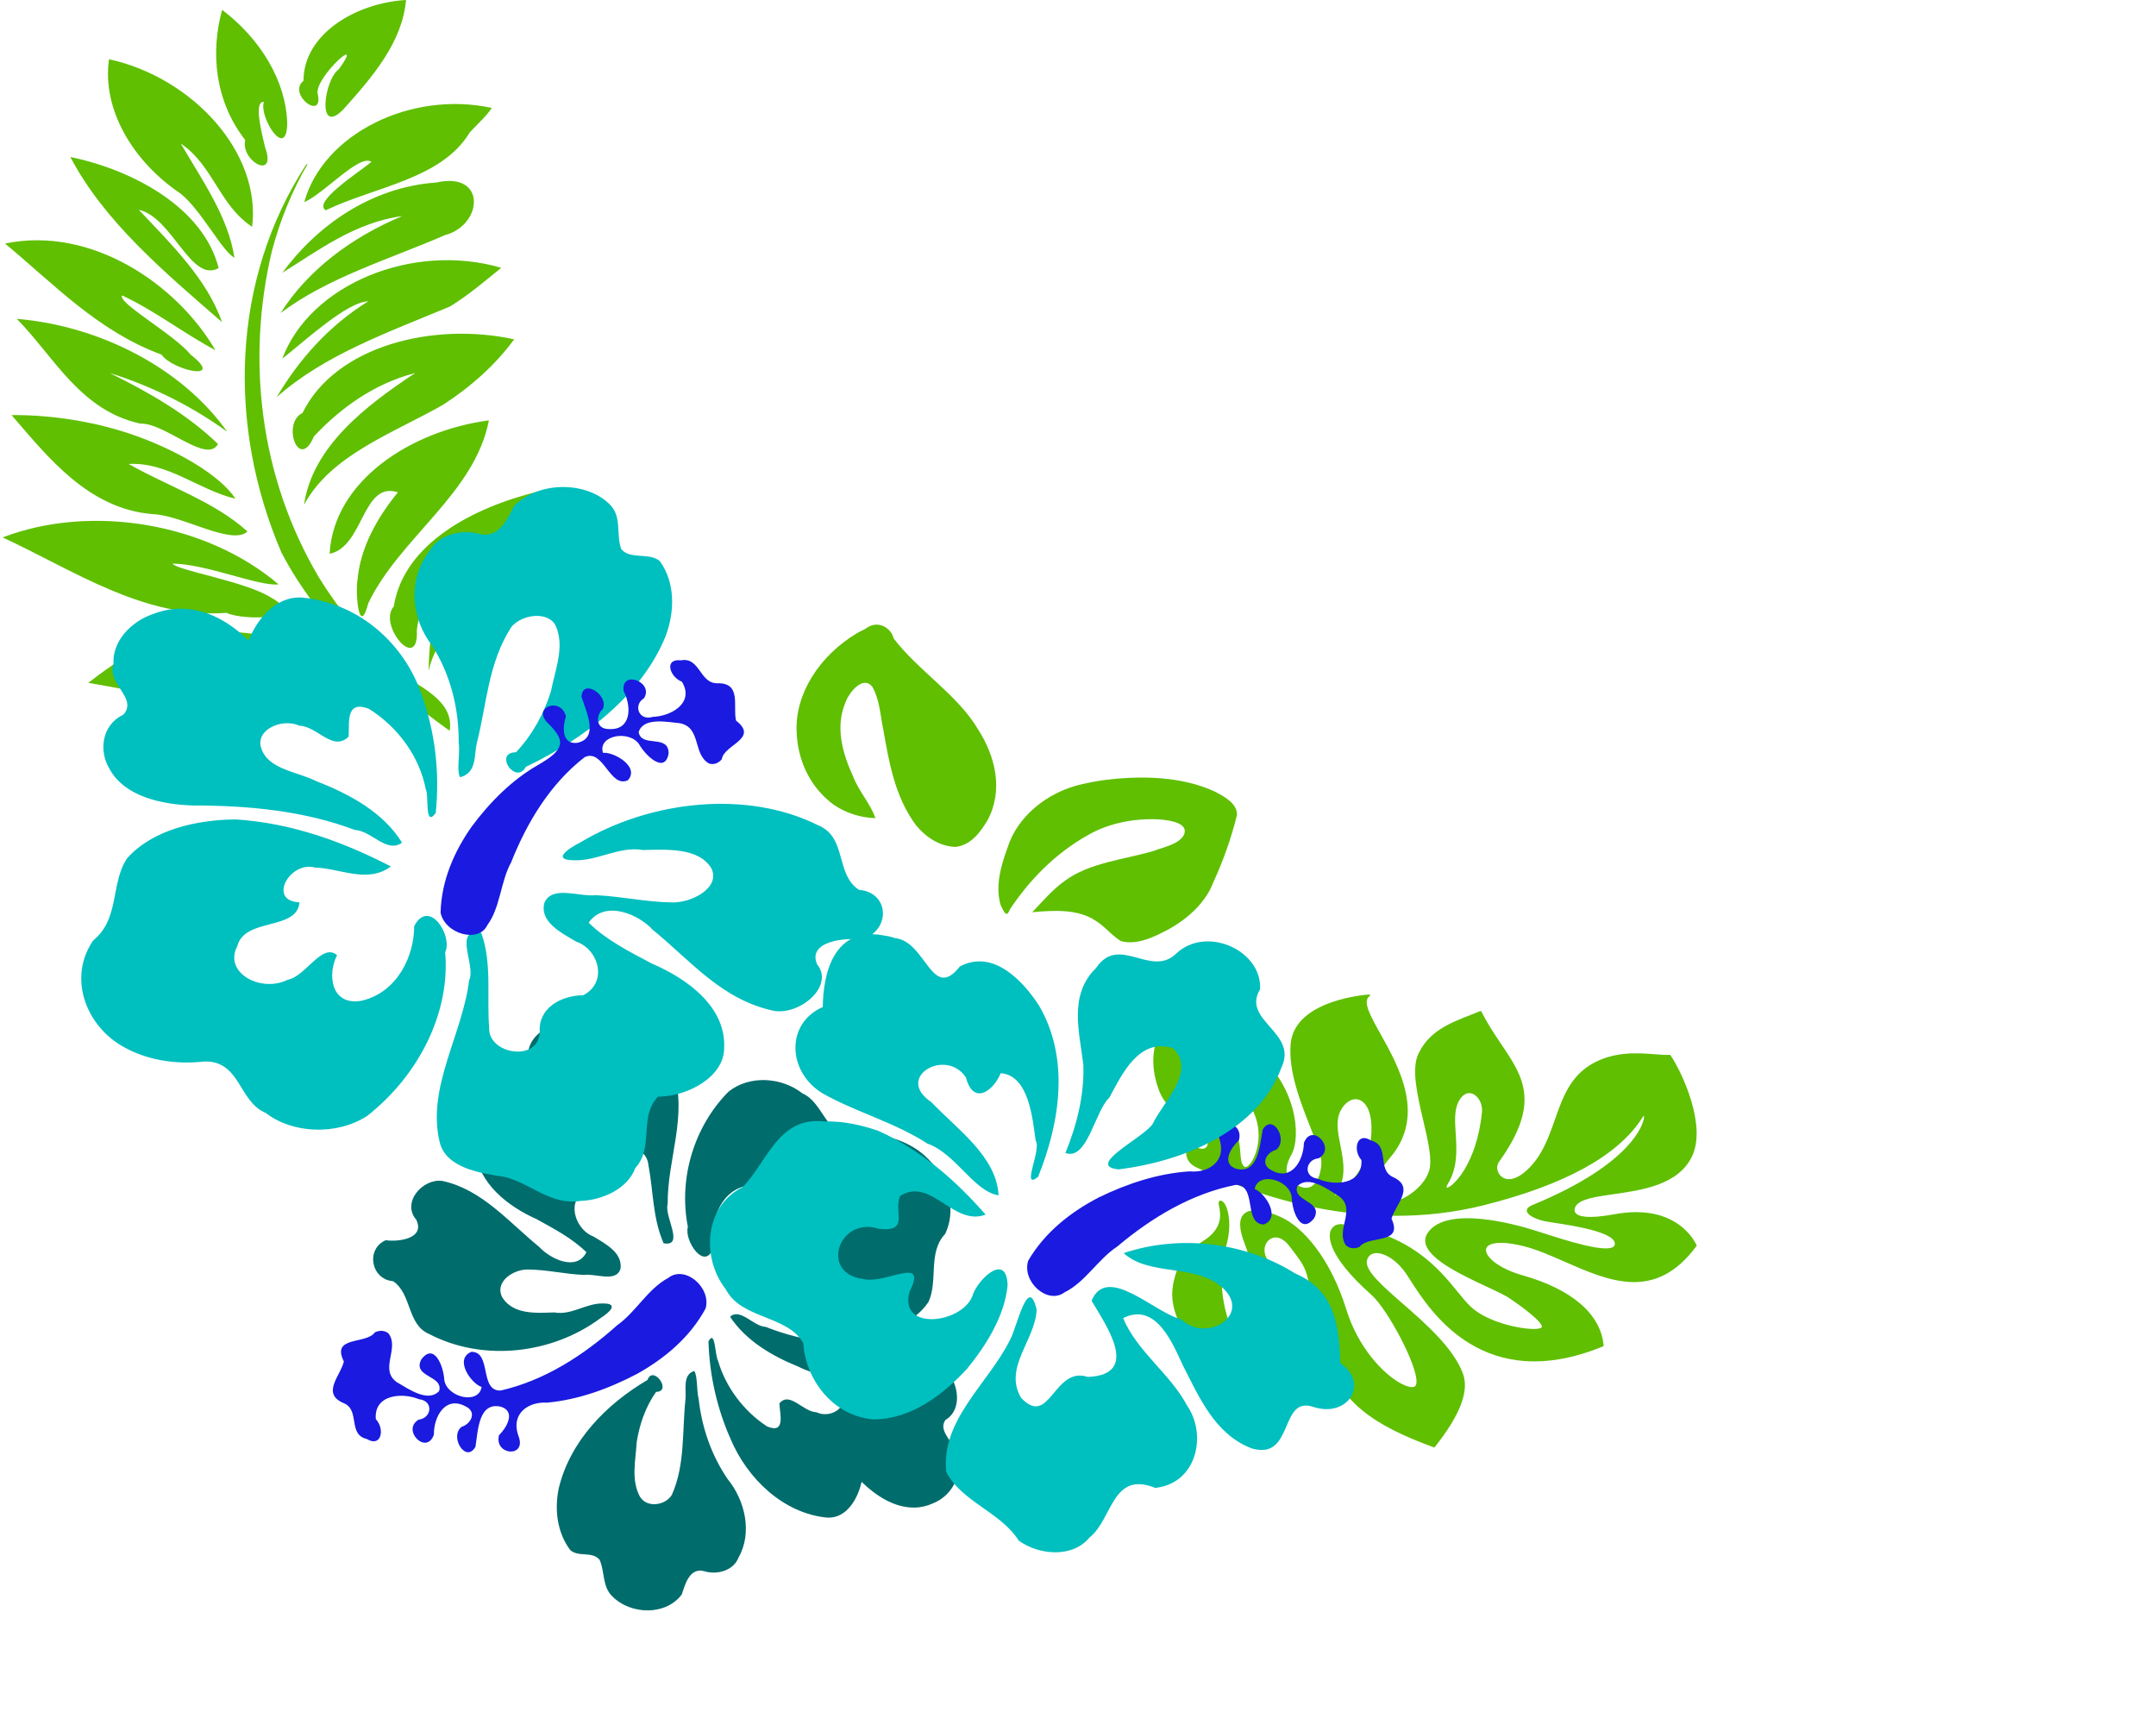 <svg xmlns="http://www.w3.org/2000/svg" xmlns:xlink="http://www.w3.org/1999/xlink" id="Layer_1" width="355" height="284" x="0" y="0" baseProfile="tiny" version="1.1" viewBox="0 0 355 284" xml:space="preserve"><g><title>Layer 1</title><g id="g3876" transform="matrix(-1.881 -2.26 2.35 -1.809 229.296 1774.83)"><g id="g3878"><g id="g3884"><g id="g3886"><path id="path3894" fill="#5FBF00" d="M426.175,345.544c0.548,0.385,1.064,0.748,1.292,1.214 c0.203,0.413,0.169,0.741-0.093,0.9c-0.311,0.19-0.831,0.081-1.161-0.241c-2.135-2.088-2.311-3.89-2.163-4.162 c0.011-0.021,0.021-0.027,0.023-0.027l0.001,0c0.001,0,0.055,0.006,0.126,0.191C424.585,344.426,425.43,345.02,426.175,345.544 M427.545,339.011c-0.058-0.45-0.032-0.74-0.003-0.854c0.285,1.105,1.182,1.581,2.05,2.041c0.641,0.34,1.247,0.661,1.512,1.215 c0.236,0.493,0.195,0.953-0.102,1.17c-0.31,0.227-0.824,0.15-1.377-0.206C428.002,341.329,427.63,339.674,427.545,339.011 M432.659,335.647c0.48,0.33,1.138,0.781,2.336,0.751c0.692-0.017,1.087,0.155,1.113,0.485 c0.027,0.347-0.361,0.768-0.602,0.814c-1.679,0.324-2.718-0.608-3.087-1.023c-0.464-0.522-0.667-1.087-0.567-1.287 c0.02-0.037,0.047-0.057,0.087-0.061C432.161,335.303,432.381,335.455,432.659,335.647 M421.216,330.78L421.216,330.78 L421.216,330.78z M416.74,345.64c-2.394,1.21-4.871,2.461-3.799,6.186c0.003,0.013,0.013,0.022,0.026,0.026 c0.102,0.031,2.542,0.715,4.183-2.397c0.704-1.335,1.138-1.62,1.378-1.623c0.175-0.004,0.265,0.151,0.296,0.216 c0.203,0.441-0.235,1.192-0.741,2.061c-0.803,1.377-1.802,3.09-1.021,4.687c0.864,1.77,4.142,2.596,5.238,2.696 c0.018,0.002,0.035-0.005,0.044-0.019c0.136-0.192,0.328-0.397,0.551-0.633c0.619-0.659,1.466-1.561,1.688-2.914 c0.235-1.429-0.46-2.516-1.196-3.667c-0.622-0.972-1.265-1.978-1.294-3.212c-0.014-0.612,0.212-1.02,0.608-1.088 c0.314-0.054,0.638,0.13,0.722,0.41c1.173,3.89,2.931,4.066,5.156,4.289c0.675,0.068,1.374,0.137,2.126,0.313 c0.012,0.002,0.024,0.001,0.035-0.005c0.01-0.005,0.018-0.015,0.021-0.025l0.155-0.534c0.361-1.219,0.701-2.369,0.065-3.628 c-0.428-0.848-1.804-1.519-3.134-2.168c-0.924-0.451-1.797-0.877-2.249-1.321c-0.682-0.668-0.726-2.124-0.308-2.885 c0.114-0.206,0.312-0.451,0.615-0.444c0.384,0.008,1.082,0.271,1.437,1.939c0.642,3.014,3.75,3.586,5.808,3.963 c1.217,0.224,2.097,0.386,2.063,0.902c-0.001,0.018,0.011,0.034,0.03,0.038c0.018,0.005,0.039-0.002,0.05-0.017 c0.024-0.033,2.335-3.341,0.504-5.101c-1.123-1.079-2.937-1.664-4.395-2.134c-0.899-0.29-1.677-0.541-1.991-0.826 c-0.481-0.436-0.727-0.905-0.658-1.257c0.038-0.197,0.173-0.355,0.403-0.469c0.337-0.17,0.624-0.216,0.876-0.14 c0.326,0.098,0.594,0.399,0.816,0.922c0.446,1.046,2.926,2.725,5.88,2.075c2.726-0.6,3.498,0.014,3.913,0.344l0.114,0.087 c0.01,0.009,0.024,0.011,0.038,0.008c0.014-0.003,0.025-0.012,0.031-0.023c0.281-0.531,0.661-2.101,0.043-3.565 c-0.459-1.087-1.352-1.864-2.653-2.31c-0.945-0.324-1.856-0.03-2.587,0.206c-0.554,0.179-0.992,0.32-1.257,0.139 c-0.22-0.149-0.315-0.299-0.283-0.443c0.041-0.181,0.278-0.308,0.385-0.34c0.124-0.037,0.203-0.113,0.226-0.214 c0.033-0.153-0.07-0.339-0.259-0.462c-0.119-0.078-0.444-0.238-0.886-0.035c-3.119,1.426-8.766,4.744-11.534,10.945 c-1.859,4.164-2.38,7.47-1.548,9.826c0.028,0.08,0.053,0.153,0.059,0.191c-0.023-0.008-0.067-0.032-0.142-0.116 c-0.171-0.191-1.62-2.032-0.027-7.801c0.071-0.256,0.043-0.417-0.084-0.481c-0.245-0.124-0.773,0.186-1.067,0.425l-0.365,0.325 c-0.744,0.68-2.489,2.272-3.013,1.855c-0.064-0.05-0.09-0.113-0.083-0.191c0.055-0.594,1.991-1.839,3.029-2.508l0.378-0.245 c0.977-0.639,4.118-2.865,3.561-4.644c-0.081-0.262-0.25-0.44-0.502-0.53c-0.888-0.318-2.649,0.52-3.935,1.132 c-0.554,0.264-1.033,0.491-1.293,0.554c-0.842,0.251-2.162,0.556-2.353,0.361c-0.026-0.027-0.02-0.086,0.017-0.167 c0.248-0.539,1.916-1.988,3.308-2.154c0.328-0.039,0.705-0.035,1.142-0.031c1.645,0.016,4.134,0.041,6.889-2.499 c0.225-0.207,0.281-0.488,0.147-0.733c-0.143-0.26-0.872-1.069-4.266-0.557c-1.189,0.18-4.813-0.557-5.451-1.221 c-0.076-0.079-0.103-0.154-0.08-0.22c0.054-0.151,0.258-0.308,0.577-0.441c1.056-0.442,3.114-0.545,5.138,0.276 c2.955,1.2,5.217,1.054,6.348,0.517c0.341-0.162,1.449-0.742,1.432-1.431c-0.011-0.421-0.447-0.776-1.296-1.057 c-2.653-0.876-4.482-2.555-4.625-3.374c-0.028-0.159,0.007-0.278,0.103-0.356c0.033-0.027,0.145-0.049,0.358-0.029 c1.06,0.096,3.252,0.952,4.624,2.847c0.754,1.043,1.673,1.49,2.057,1.463c0.108-0.008,0.156-0.05,0.177-0.086 c0.06-0.099-0.058-0.162-0.221-0.251c-0.397-0.215-1.137-0.616-0.981-1.98c0.107-0.937-0.046-1.595-0.526-2.268 c-0.689-0.965-1.408-1.67-4.402-1.948c-0.035,0-3.547-0.097-3.986-0.178c-0.02-0.005-0.042,0.005-0.051,0.023 c-0.335,0.62-0.935,3.399,0.154,4.303c0.04,0.176,0.59,2.096,5.683,2.218c0.369,0.008,0.68,0.186,0.834,0.474 c0.122,0.229,0.111,0.483-0.028,0.663c-0.156,0.203-0.464,0.304-0.866,0.285l-0.26-0.012c-1.254-0.057-1.303-0.059-2.846-0.895 c-4.207-2.279-6.096-2.83-10.76-0.075c-0.017,0.009-0.024,0.026-0.02,0.042c0.555,2.24,1.316,3.492,2.325,3.829 c1.479,0.494,3.525,0.166,5.168-0.098c1.498-0.24,2.792-0.447,3.133,0.036c0.143,0.203,0.143,0.417-0.001,0.618 c-0.243,0.339-0.931,0.645-1.923,0.562l-0.448-0.051c-2.089-0.262-7.638-0.955-9.537,5.887 c-0.004,0.015,0.002,0.03,0.015,0.039c1.487,0.999,3.582,0.656,5.9-0.965c1.126-0.789,2.126-0.938,2.405-0.625 c0.204,0.228,0.035,0.806-1.112,1.679C418.276,344.863,417.529,345.241,416.74,345.64"/></g></g></g></g><path id="svg_1" fill="#006C6C" d="M86.991,172.998c0.543-2.744,3.344-4.387,6.024-4.512c3.503-0.668,6.248,2.324,9.465,3.157 c3.127,0.479,7.238,1.187,8.372,4.679c2.441,7.324-0.999,14.582-0.913,21.907c-0.636,1.956,2.877,7.07-0.667,6.462 c-1.818-4.095-1.689-8.633-2.511-12.918c-0.315-3.546-6.492-4.615-6.116-0.439c0.559,3.139-1.824,4.928-4.634,5.015 c-2.755,1.797-1.089,6.222,1.728,7.24c1.936,1.184,4.771,2.635,4.438,5.272c-0.688,2.358-4.094,0.764-6.018,1.043 c-3.08-0.129-6.134-0.875-9.203-0.891c-2.377-0.086-5.664,2.044-4.215,4.648c1.827,2.819,5.631,2.516,8.51,2.412 c2.854,0.524,5.236-1.541,8.031-1.472c2.791-0.021,0.935,1.572-0.41,2.416c-7.778,5.815-19.168,7.316-28.201,2.616 c-3.701-1.573-2.819-6.585-5.944-8.696c-3.651-0.303-4.552-5.29-1.217-6.751c2.004,0.307,6.563-0.222,5.026-3.376 c-2.461-2.868,1.097-6.85,4.313-6.381c6.511,1.397,10.97,6.815,15.926,10.856c1.873,2.025,6.197,4.071,7.779,0.881 c-2.376-2.323-5.349-3.874-8.228-5.459c-4.677-2.09-9.602-5.885-10.031-11.318c-0.493-3.931,3.552-6.643,7.127-6.701 C87.456,179.824,85.017,175.885,86.991,172.998L86.991,172.998z M106.612,227.191c0.914-2.539,4.143,1.92,1.414,1.967 c-1.72,2.44-2.732,5.336-3.193,8.299c-0.158,2.94-0.963,6.108,0.514,8.912c1.162,1.992,4.251,1.47,5.277-0.263 c2.209-4.915,1.682-10.509,2.25-15.784c0.144-1.584-0.521-4.008,1.453-4.613c0.571,1.021,0.34,3.19,0.717,4.642 c0.514,4.642,2.08,9.22,4.756,13.146c2.932,3.58,4.088,8.887,1.816,12.916c-0.84,2.185-3.564,2.934-5.721,2.248 c-2.371-0.582-3.087,2.201-3.634,3.838c-2.591,3.51-8.396,3.414-11.476,0.285c-1.646-1.623-1.178-4.074-2.067-5.996 c-1.235-1.455-3.447-0.362-4.821-1.586c-2.189-2.903-2.609-6.746-1.902-10.139C93.856,237.225,99.858,231.17,106.612,227.191 L106.612,227.191z M140.571,219.736c4.574-0.104,9.687-1.453,12.311-5.385c1.62-3.502-0.142-8.165,2.737-11.189 c2.403-4.974-0.404-11.304-5.058-14.176c-3.117-1.908-6.696-2.565-10.235-2.066c-4.311,0.164-4.752-5.426-8.187-6.896 c-3.481-2.743-8.806-3.026-12.187-0.29c-5.631,5.668-8.277,14.235-6.688,22.262c-0.674,2.244,2.812,7.352,4.136,3.502 c-0.49-3.949,0.883-8.984,5.09-10.168c3.618-0.765,4.537,3.562,3.674,6.141c2.016,1.741,3.418-2.943,5.51-3.379 c2.918-1.842,7.832,0.811,6.592,4.472c-0.438,3.962-6.912,2.119-6.74,6.023c3.896,0.127,1.822,5.643-1.297,4.723 c-2.99-0.062-6.562-2.153-9.064,0.241C127.19,216.789,133.753,219.345,140.571,219.736L140.571,219.736z M150.587,248.203 c1.05-0.012,2.082-0.265,3.021-0.691c2.72-1.078,4.607-3.887,4.053-6.891c0.56-2.614-3.525-4.609-1.988-6.84 c2.519-1.477,2.285-5.106,0.764-7.354c-2.208-3.681-6.735-4.78-10.687-4.854c-6.633,0.07-13.404-0.617-19.686-3.125 c-1.998-0.063-4.188-3.186-5.852-1.662c2.64,3.978,6.947,6.478,11.273,8.227c2.415,1.277,5.922,1.511,7.104,4.359 c1.105,2.557-2.041,4.186-4.182,3.127c-2.142-0.027-4.408-3.519-6.07-1.441c0.047,1.684,1.09,5.1-2.036,3.785 c-3.841-2.516-6.808-6.454-8.082-10.84c-0.49-0.795-0.446-5.275-1.562-3.155c0.156,5.479,1.387,11.007,3.65,16.089 c2.73,6.475,8.65,12.215,15.865,12.92c3.268,0.186,5.076-3.148,5.695-5.884C144.221,246.244,147.241,248.255,150.587,248.203 L150.587,248.203z"/><path id="path3416-4" fill="#5FBF00" d="M45.868,96.208c-3.205,0.383-11.925-3.378-17.465-3.419 c0.59,1.09,11.905,2.895,16.145,5.548c6.66,3.66-4.377,3.917-7.262,2.561c-13.593,1.021-25.244-7.06-36.849-12.417 C14.961,82.911,33.929,86.055,45.868,96.208z M1.902,68.34c5.996-0.041,12.067,0.819,17.841,2.55 c6.955,2.049,15.967,6.572,19.02,11.215c-5.995-1.411-11.104-6.078-17.582-5.719c6.509,3.711,14.074,6.146,19.568,11.119 c-2.562,2.389-10.826-2.713-15.547-2.853C14.501,83.796,7.859,75.203,1.902,68.34 M2.768,52.493 c13.755,1.162,27.254,8.159,34.64,18.584c-5.76-4.168-12.343-7.488-19.35-9.668c6.48,3.185,12.827,6.832,17.833,11.692 c-1.836,3.353-8.735-3.51-12.771-3.358C13.199,67.589,8.869,58.679,2.768,52.493 M50.306,27.263l0.173-0.229l0.161-0.017 c-2.625,4.55-4.579,9.402-5.893,14.406c-4.143,17.581-2.123,36.969,7.779,53.669c3.072,5.006,6.983,9.659,10.955,14.114 c3.973,3.259,11.467,5.475,10.562,11.112c-11.318-8.099-21.642-17.762-27.7-29.344C37.362,70.045,38.152,46.072,50.306,27.263 L50.306,27.263z M14.532,112.424c1.232-0.954,2.487-1.888,3.793-2.77c10.754-8.622,28.949-6.741,40.648,1.166 c-8.831-2.528-18.579-3.943-27.275-1.365c7.646-0.661,15.604-0.389,23.117,1.781c7.533-1.49,4.881,8.279-1.244,4.692 C40.724,118.766,27.401,114.517,14.532,112.424L14.532,112.424z M84.659,55.864c-3.062,4.187-7.098,7.788-11.672,10.758 c-8.275,4.716-18.508,8.264-22.932,16.491c1.404-9.551,10.057-16.243,18.316-21.701c-6.812,1.748-12.338,5.81-16.689,10.441 c-2.469,5.884-5.357-2.191-1.874-3.863C55.253,56.921,71.346,52.957,84.659,55.864 M80.499,69.208 c-2.313,12.03-14.68,19.31-19.856,30.099c-1.474,5.651-2.162-1.347-1.776-3.887c0.512-5.352,3.207-10.136,6.649-14.365 c-5.89-1.931-5.595,8.986-11.24,10.113C54.915,79.226,67.583,70.923,80.499,69.208 M88.673,80.903l-0.135,1.06l-0.182,1.053 c-0.547,11.548-15.312,16.563-17.779,27.4c0.107-7.316,1.564-14.924,6.672-20.725c-2.647,1.358-8.164,8.93-8.614,14.091 c0.34,7.15-6.5-0.883-3.798-3.933C66.466,89.496,77.924,83.527,88.673,80.903 M0.831,40.099 c14.236-2.973,28.379,6.757,34.635,17.557c-5.27-2.807-9.904-6.469-15.356-9.016c-0.865,1.172,8.669,6.493,11.257,9.727 c5.883,4.575-2.955,2.637-4.775,0.012C16.176,54.567,8.827,46.731,0.831,40.099L0.831,40.099z M11.581,25.841 c10.574,2.194,21.977,8.516,24.416,18.294c-4.562,2.549-7.604-8.379-13.146-9.598c5.363,5.679,11.245,11.419,13.702,18.492 C27.103,44.819,17.146,36.471,11.581,25.841L11.581,25.841z M17.952,9.75c13.823,3.038,25.074,15.412,23.561,27.586 c-5.436-3.581-6.38-10.081-11.75-13.712c3.52,6.055,7.818,12.066,8.835,18.8c-1.995-1.002-5.458-7.834-8.854-10.545 C21.937,26.629,16.754,18.069,17.952,9.75L17.952,9.75z M47.292,20.3c-0.08,6.198-4.674-0.98-3.849-3.51 c-1.731-0.19-0.319,5.265,0.196,7.436c2.04,5.582-4.068,2.348-3.258-1.17c-4.985-6.369-5.754-14.421-3.805-21.441 C42.831,6.365,47.096,13.265,47.292,20.3z M66.857,0c-0.623,7.043-5.604,12.742-10.341,18.03c-4.418,4.471-3.126-4.986-0.732-6.618 c4.474-6.194-3.824,1.144-3.496,3.942c1.139,4.779-5.086,0.17-2.311-2.051C49.962,5.618,58.583,0.479,66.857,0L66.857,0z M82.53,44.088c-2.711,2.222-5.392,4.491-8.443,6.378c-10.016,4.186-20.707,7.949-28.534,14.93 c3.634-6.132,8.563-11.765,15.081-15.785c-3.41,0.061-10.152,6.263-14.15,9.441C51.023,46.853,67.909,39.822,82.53,44.088 L82.53,44.088z M71.841,30.047c8.352-1.862,7.668,7.021,1.435,8.659c-9.18,3.991-19.245,6.947-27.065,12.827 c4.435-7.034,11.688-12.496,20.037-15.961c-7.76,1.053-13.699,5.574-19.761,9.337C52.04,37.347,60.902,30.82,71.841,30.047z M80.981,17.771c-0.995,1.483-2.415,2.689-3.632,4.027c-4.625,7.704-15.607,8.922-23.711,12.819c-2.212-1.348,5.232-6.1,7.52-7.961 c-1.924-1.393-7.688,5.136-11.064,6.631C53.182,22.073,67.657,14.861,80.981,17.771L80.981,17.771z"/><path id="svg_3" fill="#1A1AE0" d="M221.615,205.023c-1.769-2.518,1.791-5.895-1.117-8.064c-1.928-1.197-5.015-3.538-6.892-1.663 c-0.858,2.569,4.345,2.381,2.771,5.276c-2.229,2.828-3.648-1.231-3.688-3.502c-0.374-2.869-5.521-4.264-6.102-1.308 c1.699,0.591,4.424,4.726,1.504,5.83c-3.393-0.056-1.053-6.511-4.605-6.517c-7.273,1.429-13.816,5.354-19.537,10.162 c-3.19,2.105-5.225,5.83-8.667,7.534c-2.775,2.076-7.056-1.748-5.985-5.208c2.742-4.707,7.067-8.062,11.644-10.43 c4.692-2.273,9.729-3.955,14.961-4.282c2.964,0.292,6.103-1.532,4.894-5.317c-1.334-3.703,4.133-3.133,3.197,0.203 c-1.137,1.02-3.045,3.752-0.492,4.676c3.662,0.959,3.908-3.724,4.422-6.451c1.646-2.75,4.285,1.748,2.189,3.341 c-1.584,0.412-2.751,2.457-0.639,3.419c3.097,1.7,5.143-1.484,5.229-4.564c1.313-3.431,5.367,0.922,2.422,2.547 c-2.108,0.146-2.656,2.99-0.155,3.359c2.663,1.21,7.428,1.047,7.204-3.074c-1.453-1.598-0.801-4.744,1.587-3.217 c3.184,0.855,0.879,4.797,3.632,6.028c3.684,1.696,0.333,4.546-0.27,6.84c2.012,4.354-3.783,2.653-5.267,4.646 C223.143,205.599,222.264,205.625,221.615,205.023z"/><path id="path7488" fill="#00BFBF" d="M179.395,253.127c-2.763,3.404-8.339,2.927-11.647,0.518 c-2.964-4.699-9.423-6.391-11.941-11.303c-0.919-8.587,6.977-14.61,10.524-21.787c1.135-2.092,2.961-10.878,4.362-4.943 c-0.217,5.023-5.51,9.543-2.568,14.521c4.747,5.048,5.371-5.287,10.986-3.439c8.89-0.351,2.847-8.728,0.62-12.543 c2.562-6.115,10.316,1.973,14.753,3.051c4.14,3.946,11.534-0.595,6.972-5.051c-4.448-4.225-12.082-1.904-16.444-5.838 c9.282-3.119,20.127-1.775,28.271,3.36c6.59,2.782,7.289,8.952,7.391,14.739c4.853,3.244,1.359,9.082-4.383,7.23 c-5.693-1.959-3.144,8.857-10.176,6.826c-6.088-2.307-8.703-8.531-11.341-13.666c-1.671-3.562-4.419-10.523-9.844-7.788 c2.306,5.529,7.786,9.181,10.567,14.451c3.254,4.752,1.606,12.765-5.283,13.498C183.078,242.07,183.187,250.188,179.395,253.127 L179.395,253.127z M184.194,192.524L184.194,192.524c-5.649-0.554,4.124-5.22,5.583-7.461c1.777-3.707,7.237-8.677,3.426-12.468 c-5.674-1.873-8.5,4.368-10.521,8.086c-2.445,2.295-3.624,10.458-7.256,9.146c1.887-4.615,3.121-9.532,2.955-14.49 c-0.615-5.383-2.495-11.516,2.113-15.99c3.748-5.578,9.008,1.693,13.164-2.344c4.973-4.695,14.183-0.537,13.823,5.869 c-3.106,5.137,6.228,7.061,3.552,12.811C207.222,186.039,195.174,191.156,184.194,192.524L184.194,192.524z M144.592,186.172 c-2.818-0.983-5.82-1.623-8.847-1.532c-7.605-0.92-9.437,6.758-13.476,10.808c-6.397,3.209-6.746,11.75-2.787,16.779 c2.589,5.02,10.128,4.237,12.785,8.896c0.328,5.857,4.776,11.975,11.493,12.558c6.273,0.029,11.615-4.132,15.484-8.344 c3.233-3.976,6.136-8.662,6.662-13.669c-0.103-5.336-4.453-1.52-5.638,1.257c-1.308,4.989-12.473,6.451-10.482-0.312 c3.025-6.082-4.023-1.066-7.742-2.058c-7.121-0.938-3.92-10.383,2.678-8.244c5.154,0.566,2.328-2.762,3.49-5.405 c5.046-3.25,8.782,5.086,14.072,3.062C157.414,194.399,151.648,189.287,144.592,186.172L144.592,186.172z M147.421,154.453 L147.421,154.453l-1.027-0.289l-1.062-0.187c-8.027-1.396-9.808,6.28-9.854,11.817c-6.248,2.746-5.764,10.813,0.016,14.244 c5.506,3.099,11.89,4.767,17.207,8.242c4.69,1.646,7.623,7.862,11.718,8.518c-0.312-6.376-6.772-10.842-11.079-15.354 c-6.112-4.111,2.431-9.006,5.711-4.055c1.197,4.631,4.481,2.292,5.724-0.702c4.648,0.347,5.253,7.505,5.753,11.108 c1.015,1.464-2.523,8.324,0.403,5.947c3.599-8.883,5.249-19.496,0.142-28.198c-2.56-3.954-7.51-9.365-13.022-6.427 C153.435,164.979,152.512,155.027,147.421,154.453L147.421,154.453z"/><path id="path6656" fill="#00BFBF" d="M104.6,192.306c-1.198,3.325-5.315,5.286-9.01,5.408c-4.921,0.771-8.196-2.897-12.478-3.946 c-4.215-0.62-9.744-1.527-10.726-5.783c-2.146-8.925,3.774-17.695,4.862-26.593c1.195-2.368-2.787-8.622,1.981-7.84 c1.82,4.995,0.897,10.504,1.319,15.718c-0.151,4.309,8.154,5.684,8.324,0.607c-0.25-3.817,3.316-5.963,7.189-6.034 c4.08-2.149,2.521-7.543-1.178-8.813c-2.465-1.461-6.119-3.259-5.227-6.457c1.334-2.855,5.746-0.877,8.435-1.193 c4.209,0.191,8.278,1.133,12.493,1.189c3.246,0.133,8.113-2.414,6.553-5.596c-2.046-3.445-7.318-3.122-11.289-3.029 c-3.833-0.672-7.447,1.807-11.271,1.69c-3.838-0.011-1.025-1.921,0.959-2.931c11.641-6.969,27.529-8.653,39.158-2.84 c4.823,1.957,2.787,8.031,6.73,10.633c4.964,0.412,5.38,6.479,0.559,8.213c-2.701-0.396-9.049,0.19-7.457,4.039 c2.906,3.514-2.637,8.306-6.976,7.697c-8.712-1.773-13.943-8.408-20.082-13.375c-2.238-2.48-7.841-5.019-10.537-1.162 c2.88,2.851,6.707,4.77,10.399,6.729c6.076,2.595,12.213,7.261,11.908,13.865c0.029,4.779-5.973,8.022-10.892,8.051 C105.087,184.011,107.786,188.822,104.6,192.306L104.6,192.306z M86.585,126.257c-1.674,3.073-5.371-2.379-1.621-2.405 c2.764-2.944,4.633-6.447,5.753-10.041c0.702-3.569,2.327-7.405,0.764-10.828c-1.269-2.433-5.596-1.836-7.291,0.255 c-3.842,5.941-4.04,12.742-5.69,19.142c-0.457,1.921,0.056,4.873-2.756,5.586c-0.615-1.247,0.062-3.879-0.219-5.646 c0.061-5.644-1.337-11.221-4.363-16.021c-3.437-4.383-4.149-10.84-0.367-15.708c1.512-2.64,5.38-3.517,8.227-2.659 c3.161,0.733,4.602-2.639,5.623-4.619c4.135-4.231,12.092-4.046,15.807-0.208c1.993,1.989,0.946,4.962,1.851,7.305 c1.456,1.782,4.674,0.483,6.358,1.986c2.527,3.551,2.473,8.224,0.941,12.334C105.753,114.226,96.515,121.507,86.585,126.257 L86.585,126.257z M38.724,134.906c-6.298,0.07-13.54,1.647-17.791,6.39c-2.801,4.233-1.15,9.917-5.602,13.556 c-4.119,6.012-1.308,13.732,4.609,17.275c3.967,2.355,8.773,3.195,13.715,2.633c5.945-0.148,5.631,6.645,10.105,8.472 c4.33,3.372,11.592,3.781,16.688,0.498c8.664-6.813,13.711-17.188,12.852-26.954c1.294-2.718-2.648-8.961-5.102-4.303 c0.023,4.803-2.693,10.9-8.664,12.287c-5.095,0.886-5.644-4.38-4.033-7.5c-2.481-2.139-5.181,3.535-8.123,4.037 c-4.311,2.201-10.623-1.078-8.315-5.51c1.255-4.807,9.841-2.489,10.247-7.232c-5.329-0.202-1.572-6.876,2.561-5.721 c4.094,0.109,8.656,2.693,12.487-0.186C56.614,138.645,48.023,135.463,38.724,134.906L38.724,134.906z M29.661,100.214 c-1.443,0.003-2.902,0.297-4.266,0.806c-3.91,1.276-6.964,4.664-6.699,8.319c-1.199,3.168,4.081,5.639,1.604,8.33 c-3.704,1.762-3.98,6.174-2.261,8.921c2.425,4.496,8.46,5.887,13.872,6.025c9.121-0.007,18.308,0.909,26.52,4.03 c2.734,0.102,5.225,3.919,7.762,2.088c-2.97-4.862-8.473-7.949-14.125-10.125c-3.107-1.58-7.882-1.906-9.035-5.381 c-1.097-3.118,3.493-5.058,6.258-3.747c2.935,0.06,5.472,4.325,8.097,1.824c0.214-2.046-0.656-6.207,3.419-4.573 c4.857,3.101,8.286,7.919,9.312,13.261c0.541,0.972-0.256,6.411,1.625,3.85c0.688-6.656-0.092-13.384-2.362-19.583 c-2.683-7.894-9.864-14.938-19.657-15.879c-4.456-0.265-7.489,3.764-8.79,7.078C38.079,102.669,34.266,100.193,29.661,100.214 L29.661,100.214z"/><path id="path6658" fill="#1A1AE0" d="M116.78,125.717c-2.742-1.47-1.269-5.97-4.836-6.646c-2.249-0.235-6.052-0.986-6.785,1.471 c0.485,2.634,4.918,0.249,4.938,3.478c-0.582,3.446-3.761,0.468-4.884-1.521c-1.698-2.372-6.838-1.41-5.926,1.448 c1.76-0.202,6.108,2.285,4.101,4.507c-2.974,1.397-4.036-5.301-7.124-3.791c-5.635,4.363-9.438,10.619-12.102,17.305 c-1.765,3.219-1.746,7.375-3.92,10.349c-1.416,3.016-6.968,1.465-7.697-2.047c0.127-5.324,2.275-10.132,5.117-14.174 c2.986-4.009,6.557-7.642,10.945-10.161s4.567-3.956,1.702-6.784c-2.933-2.7,2.088-4.528,2.875-1.183 c-0.499,1.384-0.847,4.61,1.813,4.338c3.642-0.714,1.611-4.954,0.75-7.582c0.111-3.13,4.56-0.284,3.504,2.016 c-1.18,1.039-1.213,3.342,1.084,3.292c3.504,0.18,3.756-3.505,2.354-6.26c-0.504-3.589,5.105-1.475,3.325,1.215 c-1.763,1.029-0.876,3.773,1.476,3.033c2.893-0.068,6.953-2.245,4.784-5.787c-2.028-0.791-2.97-3.848-0.163-3.517 c3.176-0.603,3.062,3.859,6.045,3.774c4.012-0.074,2.467,3.87,3.043,6.154c3.836,2.985-2.014,3.954-2.347,6.347 C118.385,125.569,117.634,125.968,116.78,125.717z"/><path id="path6662" fill="#5FBF00" d="M178.266,129.081c1.02-0.236,2.052-0.432,3.09-0.59c6.266-0.856,13.035-0.718,18.543,1.769 c1.723,0.878,3.866,2.055,3.773,3.927c-0.924,3.748-2.225,7.454-3.885,11.06c-1.209,3.213-4.041,5.937-7.488,7.812 c-2.254,1.192-5.035,2.595-7.732,1.884c-1.607-0.986-2.638-2.455-4.27-3.42c-2.843-1.88-6.813-1.662-10.343-1.338 c1.713-1.753,3.252-3.643,5.335-5.138c4.111-3.05,9.778-3.499,14.756-4.981c1.722-0.662,4.004-1.054,4.88-2.578 c0.911-1.979-2.267-2.438-4.003-2.582c-4.01-0.219-8.219,0.566-11.625,2.491c-5.604,3.109-9.876,7.587-13.046,12.378 c-0.587,1.608-1.083-0.051-1.496-0.777c-0.903-3.131,0.043-6.459,1.186-9.551C167.451,134.629,172.264,130.389,178.266,129.081 L178.266,129.081z M141.099,104.249c0.458-0.247,0.919-0.491,1.393-0.715c1.988-1.577,4.223-0.217,4.662,1.586 c4.059,5.34,10.529,9.251,13.904,14.984c2.865,4.47,4.2,10.052,1.518,14.992c-1.106,1.777-2.556,3.991-5.219,4.34 c-2.849-0.089-5.091-1.814-6.566-3.611c-3.49-4.744-4.414-10.416-5.381-15.863c-0.478-2.296-0.562-4.729-1.748-6.85 c-1.598-2.079-3.914,1.05-4.408,2.428c-1.791,4.111-0.535,8.483,1.227,12.32c0.905,2.401,2.835,4.418,3.663,6.84 c-2.508-0.073-4.896-0.887-6.776-2.148c-4.145-2.987-6.061-7.615-6.201-12.118C130.911,114.271,134.846,108.006,141.099,104.249 L141.099,104.249z"/><path id="svg_4" fill="#1A1AE0" d="M63.977,219.543c1.851,2.463-1.597,5.947,1.382,8.029c1.965,1.137,5.128,3.383,6.942,1.451 c0.776-2.593-4.421-2.247-2.943-5.189c2.136-2.895,3.688,1.121,3.802,3.389c0.469,2.855,5.657,4.094,6.141,1.122 c-1.717-0.539-4.577-4.588-1.693-5.782c3.393-0.047,1.266,6.477,4.816,6.374c7.223-1.649,13.633-5.771,19.193-10.751 c3.121-2.199,5.031-5.984,8.416-7.793c2.707-2.158,7.11,1.533,6.154,5.023c-2.585,4.789-6.798,8.273-11.295,10.779 c-4.615,2.416-9.596,4.25-14.812,4.734c-2.972-0.201-6.049,1.718-4.717,5.466c1.454,3.66-4.027,3.257-3.201-0.106 c1.102-1.055,2.92-3.842,0.336-4.688c-3.69-0.848-3.782,3.84-4.207,6.583c-1.556,2.799-4.34-1.617-2.299-3.273 c1.57-0.459,2.67-2.539,0.527-3.437c-3.152-1.606-5.092,1.64-5.077,4.72c-1.198,3.469-5.396-0.758-2.505-2.471 c2.104-0.211,2.559-3.068,0.046-3.363c-2.702-1.127-7.458-0.818-7.1,3.293c1.506,1.553,0.956,4.717-1.479,3.264 c-3.211-0.758-1.037-4.768-3.828-5.916c-3.738-1.584-0.483-4.531,0.045-6.844c-2.156-4.289,3.691-2.766,5.108-4.804 C62.43,219.021,63.309,218.967,63.977,219.543z"/></g></svg>
